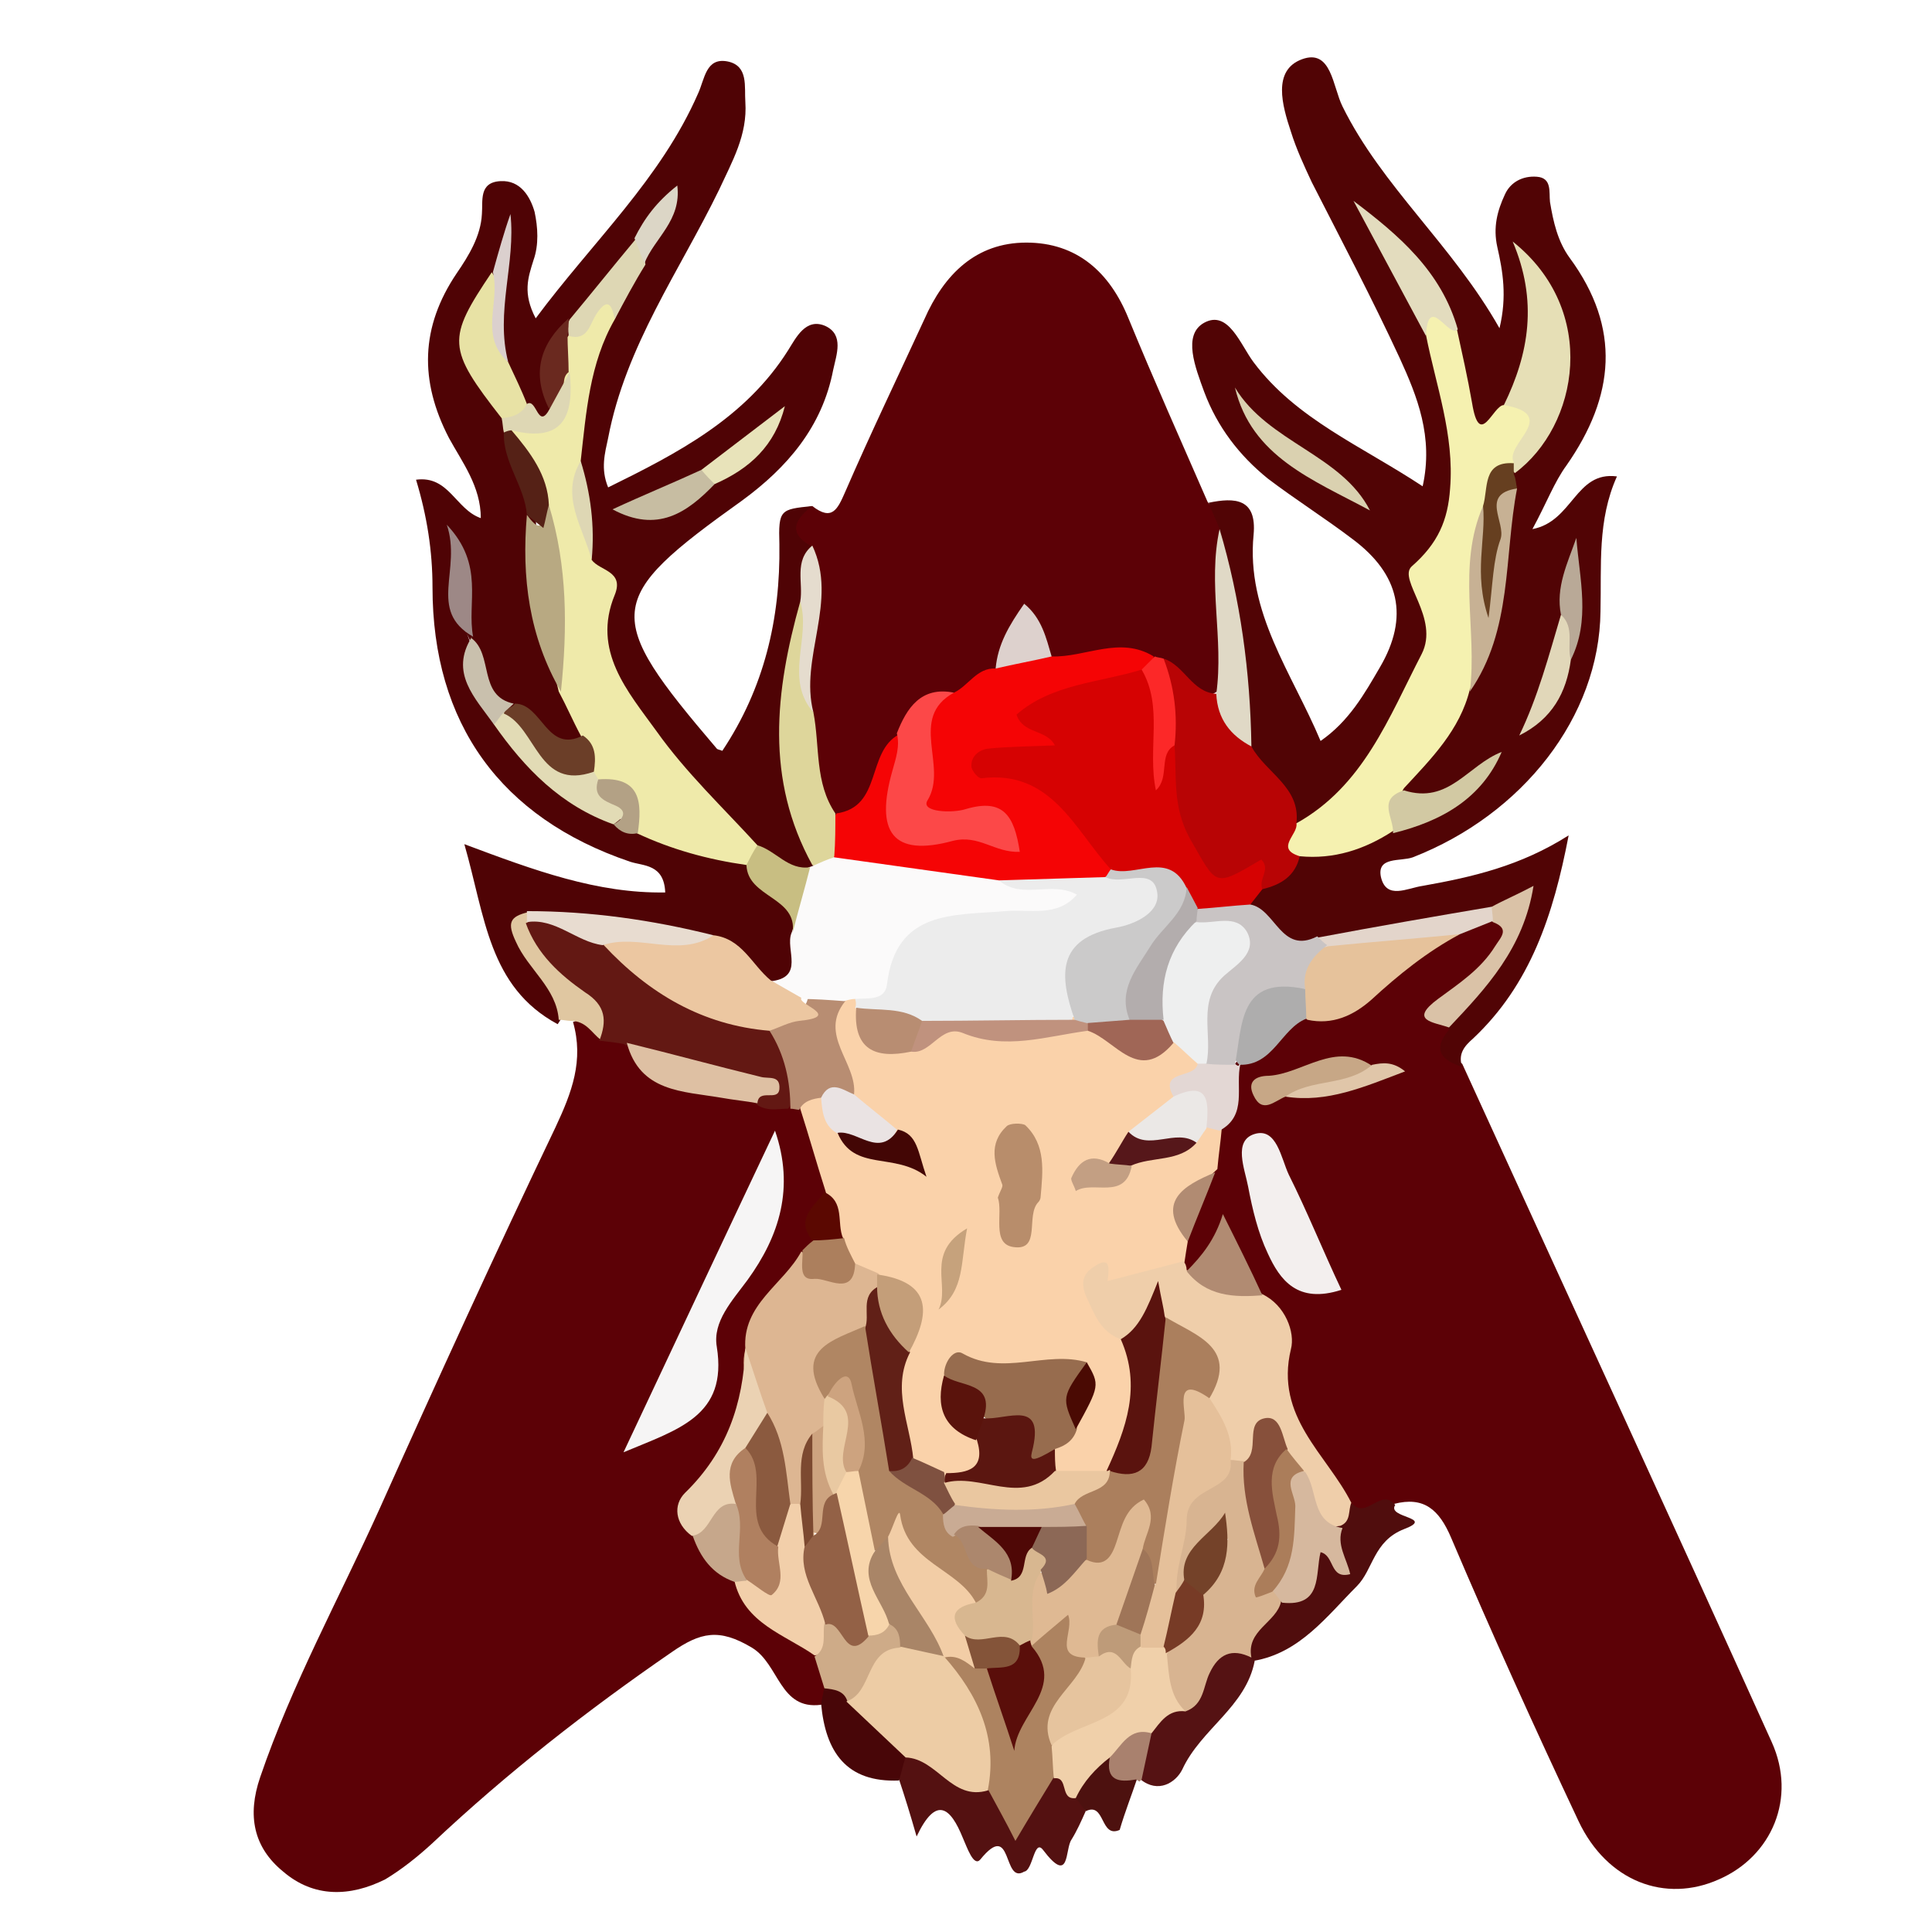 <?xml version="1.0" encoding="utf-8"?>
<!-- Generator: Adobe Illustrator 17.1.0, SVG Export Plug-In . SVG Version: 6.00 Build 0)  -->
<!DOCTYPE svg PUBLIC "-//W3C//DTD SVG 1.1//EN" "http://www.w3.org/Graphics/SVG/1.1/DTD/svg11.dtd">
<svg version="1.1" id="Layer_1" xmlns="http://www.w3.org/2000/svg" xmlns:xlink="http://www.w3.org/1999/xlink" x="0px" y="0px"
	 viewBox="0 0 176 176" enable-background="new 0 0 176 176" xml:space="preserve">
<g>
	<g>
		<path fill="#5C0106" d="M74.8,155.3c-3.8,0.5-3.8-3.7-6.3-5.2c-3-1.8-4.7-1.4-7.3,0.4c-7.7,5.3-15,11-21.8,17.4
			c-1.3,1.2-2.8,2.4-4.3,3.3c-3.2,1.6-6.5,1.7-9.3-0.7c-2.7-2.2-3.3-5.1-2.1-8.6c2.9-8.5,7.2-16.3,10.9-24.5
			c5.2-11.6,10.5-23.2,16-34.7c1.5-3.2,2.6-6.1,1.6-9.6c1.4-0.6,2.4,0.5,3.7,0.8c0.6,0.2,1.3,0.4,1.8,0.8c2.3,5.2,7.4,3.3,11.3,4.6
			c1.1,0.3,2.3,0.6,3.4,1c0.4,0.2,0.8,0.5,1.2,0.8c1.3,2.3,2.1,4.7,2.4,7.3c-0.2,1.7-1.3,3.2-1.2,4.9c-0.2,0.7-0.5,1.2-0.9,1.8
			c-1.7,2.7-4.2,4.9-4.9,8.1c0,4.7-1.1,9-4.4,12.6c-0.9,1-1.2,2.3-0.6,3.7c1,1.7,2.7,2.8,3.8,4.4c2,2.8,4.9,4.5,7.3,6.8
			c0.7,1.1,1.1,2.2,0.8,3.5C75.6,154.6,75.3,155,74.8,155.3z"/>
		<path fill="#5C0106" d="M133.2,96.9c9.4,20.6,18.9,41.2,28.2,61.8c2.3,5.1,0,10.4-4.8,12.5c-4.9,2.2-10.2,0.2-12.8-5.3
			c-4-8.5-7.9-17.1-11.6-25.8c-1.1-2.6-2.5-3.8-5.2-3.1c-1.6-0.1-3.1,2.1-4.8,0.2c-3.1-4.1-6.7-7.9-5.9-13.7c0.2-1.8-1-3.5-2.1-5
			c-1.3-2.2-3.2-4.3-2.8-6.8c-0.5,1.3-0.6,3.9-3.4,4.4c-0.4-0.3-0.7-0.6-0.9-1.1c-0.2-0.7-0.2-1.4,0-2.1c0.8-2.2,1.9-4.3,2.3-6.6
			c0.2-1.2,0.3-2.3,0.7-3.4c1.2-1.8,1.3-4,2.3-5.9c1.8-1.9,3.7-3.8,6.2-4.9c5.6-0.8,8.9-5.8,13.9-7.8c1.1-0.5,2.1-1,3.4-0.9
			c3.6,3.3-0.9,4.5-1.8,6.6c-0.5,1.1-3.7,0.2-2,2.8C132.9,94.1,131.5,95.9,133.2,96.9z"/>
		<path fill="#5C0106" d="M74,46.1c1.8,1.4,2.3,0.3,3-1.3c2.3-5.3,4.8-10.5,7.2-15.7c1.8-4.1,4.7-7,9.3-7c4.6,0,7.6,2.7,9.3,6.9
			c2.3,5.6,4.8,11.2,7.2,16.7c0.6,0.9,1.7,1.4,1.9,2.5c-0.1,4.7,1.1,9.5-0.3,14.2c-2.5,2.5-4-0.4-5.9-1.1c-0.4-0.2-0.9-0.4-1.3-0.6
			c-2.7-1.4-5.4,0.6-8.1-0.2c-1.5-0.4-1.6-2.3-3-2.7c-1.1,0.9-1.1,2.3-1.9,3.3c-1.1,1.2-2.5,2-4,2.6c-2.4,0.4-4,1.8-5,3.9
			c-1,1.3-1.7,2.8-2.4,4.3c-0.8,1.7-2,3.1-4.2,2.4c-3.5-2.5-2-6.5-2.8-9.8c-1.4-4.5,1.3-9,0-13.5C72,49.1,69.8,47,74,46.1z"/>
		<path fill="#510405" d="M111.1,48.2c-0.3-0.8-0.7-1.6-1-2.4c2.4-0.5,4.4-0.4,4.1,2.9c-0.7,7.1,3.5,12.6,6.1,18.8
			c2.6-1.8,4-4.3,5.4-6.7c2.7-4.6,1.8-8.5-2.5-11.7c-2.5-1.9-5.2-3.6-7.7-5.5c-2.6-2.1-4.6-4.7-5.8-7.9c-0.8-2.2-2-5.2,0-6.3
			c2.2-1.2,3.3,2,4.5,3.6c3.9,5.2,9.8,7.6,15.4,11.3c1-4.5-0.5-8.2-2.1-11.7c-2.5-5.4-5.3-10.7-8-16c-0.7-1.5-1.4-3-1.9-4.6
			c-0.8-2.4-1.7-5.6,1-6.6c2.7-1,2.8,2.5,3.7,4.3c3.6,7.3,10,12.6,14.3,20.2c0.7-2.9,0.3-5.2-0.2-7.4c-0.4-1.8,0-3.3,0.7-4.8
			c0.5-1.1,1.6-1.7,2.9-1.6c1.4,0.1,1.1,1.4,1.2,2.3c0.3,1.8,0.7,3.6,1.8,5.1c4.7,6.4,4.1,12.6-0.3,18.9c-1.1,1.5-1.8,3.4-3.1,5.8
			c3.7-0.7,3.9-5.3,7.7-4.8c-1.8,4-1.4,8.1-1.5,12.3c-0.1,9.6-7.1,18.5-17.1,22.4c-1.1,0.4-3.3-0.1-2.9,1.8c0.5,2.1,2.4,1,3.8,0.8
			c4.5-0.8,8.9-1.8,13.3-4.6c-1.4,7.3-3.5,13.6-8.7,18.5c-0.8,0.7-1.4,1.4-1,2.6c-1.8-0.6-2.8-1.5-1.2-3.4c-1-1.6,0.1-2.4,1.3-3
			c2.3-1,3.3-3.2,4.1-5.3c1.1-2.8-1-2-2.4-1.7c-4.6,1.4-9.3,1.6-14,2.6c-3.4,0.6-5.8-0.8-7.4-3.8c0-0.8,0.4-1.4,1-1.9
			c1.6-1.1,2.9-2.4,4.6-3.3c2.4-0.8,4.9-1.4,7.3-2.3c2.9-0.7,5.4-2.2,7.5-3.9c-2,0.1-3.5,4.6-6.4,1c1.2-3.7,4.2-6.4,5.7-9.9
			c2.5-5.4,2.5-11.2,3.4-16.9c0.1-0.7,0.2-1.5,0.5-2.2c4.2-5.3,6-11,2.8-17.4c0.6,4.3-0.2,8.4-2.6,12.1c-2.2,2.6-3.7,2.1-4.7-1
			c-0.6-1.9-0.9-3.7-1.1-5.7c0.3-4.5-4.1-6.4-5.1-9.3c1.3,2.3,3,5.4,4.4,8.6c1.6,5.1,3.8,10.5,1.9,15.6c-2.7,7.6-1.4,16.3-7,23.1
			c-2.3,2.7-3.9,5.7-7.8,6.1c-2-2.4-4.2-4.7-5.2-7.8C112.1,61.1,112,54.6,111.1,48.2z"/>
		<path fill="#4F0305" d="M74,46.1c-1.6,1.2-2.3,2.5,0,3.7c-0.1,1.8,0.2,3.6-0.3,5.4c-2,7.6-1.9,15.1,0.7,22.6c0,0.5-0.1,1-0.4,1.5
			c-2.3,1-3.9-0.5-5.5-1.5c-4.9-5.6-10.6-10.4-13.4-17.6c-1.2-3.1-0.2-6.7-2.1-9.6c-0.3-2.8-0.5-5.6-1.2-8.4
			c-0.3-4.6,0.5-8.9,2.9-12.9c1.3-1.7,2.3-3.6,3.2-5.6c0.7-0.9,1.1-2,1.6-3c-0.5,0.4-0.6,1.1-0.9,1.6c-2.1,2.3-4,4.8-5.8,7.3
			c-2.4,2.1-2.2,5-2.2,7.8c-1,1.5-2,0.8-3,0c-1.1-1.4-1.8-2.9-2.4-4.5c-1-3.5-0.2-6.9,1-10.3c-0.3,0.8-0.5,1.5-0.8,2.3
			c-1.9,4.5-3.4,9,1.1,12.9c0.2,0.4,0.4,0.9,0.5,1.4c0.4,2.7,1.8,5.1,1.8,7.8c0.2,5.3,0.7,10.5,3,15.4c0.8,1.5,1.8,3,1.7,4.8
			c-0.8,2-2.2,1.5-3.6,0.8c-1.3-0.7-2.2-2-3.6-2.5c-3.8-1.4-2.3-5.3-3.8-7.8c-1.1-2.5-0.3-5.1-0.8-7.6c0.7,2.6-0.4,5.3,0.9,7.8
			c1.1,2.6,0.3,5.9,3.1,7.8c3.1,3.4,6.2,6.7,10.4,8.7c0.8,0.4,1.7,0.7,2.6,1c3.1,1.3,6.5,1.5,9.4,3.3c2.9,1.5,5.3,3.4,5,7.2
			c-0.1,1.8-0.2,3.7-2.6,4.1c-2.6-0.2-3.9-3.1-6.5-3.3c-4.8-1-9.6-1.9-14.5-1.9c-2.5,1.2-0.3,2.3,0.1,3.4c0.6,1.7,2.8,2.9,1.2,5.1
			c-6.3-3.4-6.6-9.8-8.5-16.4c6.4,2.4,12.1,4.5,18.3,4.4c-0.1-2.6-2-2.4-3.2-2.8c-11.8-4-18-12.6-18-25c0-3.3-0.5-6.5-1.5-9.8
			c3-0.4,3.6,2.7,5.9,3.5c0-2.9-1.7-5.1-2.9-7.3c-2.7-5.2-2.6-10.1,0.7-15c1.1-1.6,2.2-3.4,2.3-5.4c0.1-1.2-0.3-2.9,1.7-3
			c1.8-0.1,2.7,1.4,3.1,2.8c0.3,1.4,0.4,3-0.1,4.4c-0.5,1.6-1,3,0.2,5.3c5.2-7,11.4-12.7,14.8-20.5c0.6-1.3,0.7-3.3,2.7-2.9
			c1.9,0.4,1.5,2.3,1.6,3.7c0.2,3-1.2,5.4-2.4,8c-3.6,7.4-8.5,14.2-10.1,22.6c-0.3,1.4-0.7,2.8,0,4.5c6.3-3.1,12.5-6.3,16.4-12.5
			c0.7-1.1,1.6-3,3.4-2.2c1.7,0.8,1,2.6,0.7,4c-1,5.2-4.2,8.9-8.3,11.9C55,54.6,54.9,56,65.3,68.2c0.1,0.1,0.3,0.1,0.5,0.2
			c3.8-5.7,5.3-12,5.2-18.8C70.9,46.4,71.1,46.4,74,46.1z"/>
		<path fill="#541111" d="M98.9,165c-0.4,0.9-0.8,1.8-1.3,2.6c-0.6,0.9-0.1,4.2-2.6,0.9c-0.8-1-0.9,1.9-1.7,2c-2,1.2-1-4.8-4-1.1
			c-0.6,0.7-1.2-1.1-1.6-2c-1.1-2.7-2.4-3.9-4.2-0.1c-0.6-2.1-1.1-3.7-1.6-5.2c-0.7-1-0.5-1.9,0.5-2.7c3.1-1.1,4.7,2.1,7.3,2.6
			c1.3,0.7,2.1,1.9,2.7,3.4c1.3-1.2,1.7-2.8,3.1-3.6c1.4-0.6,2,0.3,2.7,1.2C98.6,163.7,98.6,164.4,98.9,165z"/>
		<path fill="#500D0D" d="M123.2,137c1.3,1.4,2.6-1.5,3.9,0.1c-0.8,1.2,3.7,1.1,0.8,2.2c-2.8,1.1-2.8,3.7-4.3,5.2
			c-2.7,2.7-5.2,6.1-9.4,6.8c-0.4-0.2-0.7-0.5-0.9-0.9c0-2.3,1.7-3.5,3-5.1c2.1-1.8,4.2-3.5,4.9-6.3
			C121.8,138.1,122.2,137.3,123.2,137z"/>
		<path fill="#551213" d="M114.3,151.3c-0.8,4.2-4.9,6.2-6.6,9.9c-0.6,1.2-2.2,2.2-3.8,0.9c-1.1-1.4-0.8-2.9,0-4.3
			c0.7-1.4,1.9-2.2,3.1-3c1.3-0.8,1.9-2.2,2.7-3.4c1.3-2,2.8-2,4.3-0.3L114.3,151.3z"/>
		<path fill="#480608" d="M82.5,160c-0.2,0.7-0.4,1.5-0.6,2.2c-4.8,0.2-6.7-2.6-7.1-7c0.1-0.5,0.2-1,0.3-1.5c1-0.6,1.9-0.1,2.7,0.4
			C79.1,156.3,83.1,156.3,82.5,160z"/>
		<path fill="#E0C7A1" d="M50.9,92.9c-0.2-2.9-2.8-4.6-3.9-7.1c-0.8-1.7-0.6-2.3,1.1-2.7c0.3,0.3,0.7,0.6,1,0.9
			c1.9,2.1,3.3,4.5,5.7,6.1c1.9,1.4,2.5,3.1-0.1,4.6C53.9,94.1,53.4,93,52,93C51.7,93,51.3,92.9,50.9,92.9z"/>
		<path fill="#4D110F" d="M98.9,165c-0.3-0.4-0.6-0.8-0.9-1.2c-0.1-2.1,0.8-3.6,2.9-4.3c1.6,0.1,1.7,1.8,2.7,2.5
			c-0.5,1.5-1.1,3-1.6,4.7C100.2,167.5,100.7,164.1,98.9,165z"/>
		<path fill="#A9816E" d="M103.5,162.1c-1.6,0.3-2.8,0.1-2.4-2c0.3-2.3,0.8-4.4,3.8-2.2c-0.3,1.4-0.6,2.8-0.9,4.2
			c0,0-0.2,0.2-0.2,0.2L103.5,162.1z"/>
		<path fill="#FAD2AA" d="M108.2,113.1c-0.1,0.6-0.2,1.2-0.3,1.9c-2.4,1.9-4.9,3.5-8.1,2.1c0.7,1.9,2.2,3.5,3.5,5.3
			c1.8,4.4,1.4,8.5-2,12c-1.5,0.9-3.1,1-4.8,0.3c-0.8-0.4-1-1.1-1.1-2c0.1-1.3,1-2.2,1.7-3.2c0.6-1.3,2-2.6,0.6-4.2
			c-3.5,0.4-7,0-10.5,0.3c-1.2,2.9,1.9,4,2.5,6.2c0.2,2.4-1.3,3.1-3.3,3.3c-1.4,0-2.6-0.5-3.5-1.6c-1.8-3.4-2.8-6.9-1.1-10.7
			c1.1-2.5,1.4-4.7-1.8-5.8c-0.8-0.3-1.7-0.7-2.4-1.3c-0.8-0.5-1.2-1.3-1.5-2.2c-0.5-1.6-0.4-3.3-0.9-5c-0.8-2.5-1.5-5-2.3-7.5
			c-0.3-1.5,0.7-1.6,1.8-1.6c1.2,0.5,1.5,1.8,2.1,2.8c0.9,1.6,2.6,1.7,4.1,2.2c0.6,0.2,1.1,0,0.5,0c0-0.3-0.1-0.6-0.5-0.8
			c-1.4-1.2-2.7-2.3-3.6-3.9c-1.2-2.8-3.5-5.5-0.9-8.7c0.4-0.3,0.8-0.5,1.3-0.5c0.4,0.2,0.8,0.5,1.1,0.9c0.1,3.2,2,3.6,4.6,2.9
			c1.7-1,3.6-2,5.6-1.4c3.2,1.1,6.2-0.2,9.3-0.3c3-0.3,5.3,2.9,8.5,1.8c1.2,0.3,2,1.1,2.5,2.2c0.3,1.7-2,1.9-1.9,3.5
			c-0.8,1.5-2.2,2.5-3.5,3.6c-1,0.8-1.6,2-2.9,2.5c-0.3,0-0.8-0.1-0.9,0c-0.4,0.5,0.2,0.1,0.3,0.2c0.6-0.5,0.5,1.6,1.4,0.4
			c0.3-0.5,0.6-1.1,1.1-1.5c1.6-1.3,3.7-1.3,5.4-2.4c0.6-0.4,1.2-0.6,1.9-0.7c0.5,0.1,0.8,0.3,1.1,0.6c-0.1,1.2-0.3,2.5-0.4,3.7
			C108.7,108.5,107.7,110.5,108.2,113.1z"/>
		<path fill="#F6F5F5" d="M70.6,103c1.8,5.2,0.4,9.6-2.5,13.6c-1.4,1.9-3.2,3.8-2.8,6.1c1,6.3-3.5,7.5-8.5,9.6
			C61.6,122.1,66.1,112.5,70.6,103z"/>
		<path fill="#DDB692" d="M77.9,115.1c0.7,0.3,1.4,0.6,2.1,0.9c0.3,0.3,0.5,0.8,0.5,1.2c-0.2,1.4-0.4,2.7-0.9,4
			c-0.9,2.2-5.6,1.8-3.8,5.8c0.2,0.9,0.2,1.9-0.1,2.8c-0.2,0.7-0.5,1.3-0.9,1.9c-0.9,1.7-0.2,3.9-1.7,5.4c-0.5,0.2-1,0.1-1.4-0.1
			c-1.6-2.3-1.5-5.2-2.6-7.7c-0.5-2.1-1.8-4.1-1.2-6.4c-0.3-4.1,3.5-5.9,5.1-8.9C74.5,115.1,76,115.9,77.9,115.1z"/>
		<path fill="#631813" d="M54.6,94.8c0.7-1.8,0.6-3.2-1.3-4.4c-2.3-1.6-4.4-3.5-5.4-6.3c2.7-1.4,4.9,0.2,7.2,1.2
			c4.4,4.3,10,6.2,15.5,8.4c1.7,2.2,3.1,4.5,1.2,7.3c-1,0-2.1,0.3-3-0.5c-1-0.2,1-1.8-1.2-2c-3.7-0.4-7.4-1.6-10.8-3.4
			C56.3,95,55.5,94.9,54.6,94.8z"/>
		<path fill="#F2CFAA" d="M72.1,137c0.2,0,0.5,0,0.7,0c1.3,0.8,1.3,2.2,1.5,3.5c0,2.6,1.6,4.9,1.8,7.4c-0.2,1.3,0,2.8-1.9,2.9
			c-2.7-1.9-6.4-2.9-7.3-6.8c0.3-0.4,0.6-0.6,1.1-0.6c2.4,0.3,1.7-1.6,2-2.9C70.2,139.1,70.7,137.8,72.1,137z"/>
		<path fill="#B88D72" d="M72,101c0-2.5-0.5-4.9-1.9-7.1c0.2-0.5,0.4-0.9,0.8-1.2c1.1-0.6,2.9-0.4,2.7-2.4c1.3-0.4,2.5-0.5,3.4,0.9
			c-2.5,3.1,1.1,5.6,0.8,8.5c-0.9,1-2,0.3-3,0.3c-0.8,0.1-1.6,0.3-2,1.1C72.6,101.1,72.3,101,72,101z"/>
		<path fill="#EBD2B3" d="M67.9,122.8c0.7,2,1.3,4,2,5.9c0.5,1.6,0.1,2.9-1.3,3.9c-1.4,1.2-0.9,3.1-1.5,4.6
			c-1.2,1.1-1.8,3.2-4.1,2.7c-1.5-1.1-1.7-2.8-0.6-3.9C66.2,132.3,67.7,127.9,67.9,122.8z"/>
		<path fill="#DEC0A3" d="M57.1,95c4.1,1,8.1,2.1,12.2,3.1c0.7,0.2,1.8-0.2,1.7,1.1c-0.1,1.2-1.9-0.1-2,1.3
			c-1.1-0.2-2.2-0.3-3.3-0.5C62.2,99.4,58.3,99.5,57.1,95z"/>
		<path fill="#CEAB88" d="M74.2,150.9c1.2-0.7,0.7-2,0.9-3c1.4-1.4,2.4,1.7,3.8,0.3c0.8-0.3,1.7-0.6,2.6-0.5c1,0.5,1.2,1.3,0.9,2.3
			c-1.8,1.6-2,4.9-5.2,5c-0.3-1-1.2-1.1-2.1-1.2C74.8,152.8,74.5,151.9,74.2,150.9z"/>
		<path fill="#C6A78B" d="M63.1,139.9c1.8-0.3,1.7-3.2,3.9-2.9c2.9,1.9,1.6,4.5,1,7c-0.4,0-0.7,0.1-1.1,0.1
			C64.9,143.4,63.8,141.9,63.1,139.9z"/>
		<path fill="#AC7F5D" d="M77.9,115.1c-0.1,3.1-2.5,1.3-3.7,1.4c-1.6,0.2-1-1.6-1.1-2.6c0.3-0.3,0.6-0.6,1-0.9
			c0.8-1,1.8-0.7,2.8-0.2C77.1,113.6,77.5,114.3,77.9,115.1z"/>
		<path fill="#5B0801" d="M76.8,112.8c-0.9,0.1-1.8,0.2-2.8,0.2c-1.6-2,0.2-3.1,1.1-4.4C77,109.5,76.2,111.4,76.8,112.8z"/>
		<path fill="#EFCEAA" d="M102.1,122c-1.9-0.7-2.4-2.3-3.2-4c-0.5-1.3-0.1-2,0.6-2.5c1.8-1.3,1.5,0.2,1.4,1.2
			c2.3-0.6,4.6-1.2,6.9-1.8c0.2,0.2,0.3,0.5,0.3,0.8c2.3,0.7,4.8,0.8,6.9,2.2c2.1,1,3,3.5,2.6,5c-1.5,6.2,3.3,9.6,5.5,14
			c-0.3,0.7,0,1.7-1,2.1c-3.7,0.6-3.2-2.6-4.1-4.5c-0.5-0.9-1.1-1.7-1.8-2.4c-1.9-1.4-1.9,1.8-3.4,1.3c-0.5,0-0.9-0.2-1.3-0.5
			c-1.1-1.8-1.9-3.7-2.2-5.8c1-3.6-1.7-5-3.9-6.7c0.6,0.3-0.8-0.3-0.2-0.4c0,0,0-0.3,0-0.4C104.4,120.5,104.2,122.5,102.1,122z"/>
		<path fill="#F3EFEE" d="M122.2,117.5c-4,1.3-5.6-0.9-6.7-3.3c-0.9-1.9-1.4-4-1.8-6.1c-0.3-1.6-1.4-4.2,0.6-4.8
			c2-0.6,2.4,2.2,3.1,3.7C119.1,110.4,120.5,113.9,122.2,117.5z"/>
		<path fill="#E6C29B" d="M133,85.1c-3,1.6-5.6,3.7-8.1,6c-1.6,1.4-3.5,2.3-5.8,1.8c-1-0.8-1.2-1.9-1.2-3.1c0-2.4,1.4-3.6,3.6-4.2
			C125.3,85.6,129,83.5,133,85.1z"/>
		<path fill="#DAC2A7" d="M135.9,82.6c1.1-0.6,2.3-1.1,3.8-1.9c-0.9,5.7-4.3,9.3-7.7,12.9c-1.4-0.5-3.7-0.6-1-2.6
			c1.9-1.4,3.9-2.7,5.2-4.8c0.5-0.8,1.4-1.6-0.2-2.2C135.4,83.5,135.4,83.1,135.9,82.6z"/>
		<path fill="#AEADAD" d="M118.9,90.1c0,0.9,0.1,1.8,0.1,2.7c-2.3,0.9-3,4.3-6.1,4.2c-0.2-0.2-0.4-0.5-0.6-0.7
			C111.6,90,113.7,88,118.9,90.1z"/>
		<path fill="#E3D5CB" d="M135.9,82.6c0,0.4,0.1,0.8,0.1,1.3c-1,0.4-2,0.8-3,1.2c-4,0.4-8,0.7-12,1.1c-0.9,0.3-1.1-0.1-0.9-0.8
			C125.4,84.4,130.6,83.5,135.9,82.6z"/>
		<path fill="#B18B72" d="M115,118c-2.6,0.2-5.1,0.1-6.9-2.2c1.4-1.4,2.6-2.9,3.3-5.2C112.7,113.2,113.9,115.6,115,118z"/>
		<path fill="#E3D7D4" d="M106.9,99.9c-1.4-2.5,2-1.6,2.2-3c0.3-0.3,0.7-0.6,1.1-0.7c0.9-0.1,1.8-0.1,2.4,0.8l0.2,0.1
			c0,0,0.2-0.2,0.2-0.2c-0.5,2.1,0.7,4.7-1.9,6.1c-0.4-0.1-0.8-0.2-1.2-0.3C109,101.7,108,100.7,106.9,99.9z"/>
		<path fill="#C7A786" d="M117.1,99.9c-1,0.4-2.1,1.6-2.9-0.1c-0.6-1.2,0.1-1.8,1.4-1.8c3.1-0.2,6-3.2,9.4-0.9
			C123.1,100.1,119.7,98.8,117.1,99.9z"/>
		<path fill="#B18B72" d="M108.2,113.1c-3-3.6-0.4-5.1,2.5-6.3C109.9,108.9,109,111,108.2,113.1z"/>
		<path fill="#E0C6A9" d="M117.1,99.9c2.4-1.7,5.6-0.9,7.9-2.9c1-0.2,1.9-0.3,3,0.6C124.3,99,120.9,100.5,117.1,99.9z"/>
		<path fill="#F50405" d="M86.9,63.1c1.3-0.6,2.1-2.3,3.8-2.2c1.5-1.6,3.1-2.4,5.1-1.1c3.1,0.1,6.2-1.9,9.3,0
			c-0.1,0.8-0.5,1.3-1.1,1.8c-1.5,1.1-3.5,1.2-5.1,2c-1.2,0.6-5.5-0.2-2.1,3.5c0.7,0.7-0.4,1.4-1.2,1.7c-1.2,0.5-2.6,0.3-4.4,0.7
			c5.8,1.4,9.1,4.8,10.2,10.2c-0.2,0.5-0.6,0.9-1.1,1.1c-3,1-6,0.4-9,0.6c-4.9-0.2-9.8-0.9-14.4-2.5c-2-1.3-1.8-3-0.7-4.8
			c4.2-0.6,2.7-5.6,5.7-7.2c1.3,0.7,1,1.9,0.9,3.1c-0.6,5.8-0.6,5.8,5.3,5.4c0.7,0,1.3,0,2.8,0c-2.9-1-7,1-7.1-2.4
			C83.7,69.6,81.6,64.9,86.9,63.1z"/>
		<path fill="#B80405" d="M114,68c1.3,2.4,4.5,3.7,4.1,7c0.9,0.9,0.5,2,0.3,3c-0.4,1.8-1.7,2.6-3.4,3c-6.5-0.2-8.7-2.5-9.2-9.6
			c-0.1-1.3-0.1-2.6-0.1-3.9c0.4-2.5-1.1-5.1,0.3-7.5c1.9,0.6,2.6,3.1,4.8,3.2C112.7,64.2,112.7,66.5,114,68z"/>
		<path fill="#FC4848" d="M86.9,63.1c-4.2,2.3-0.5,6.7-2.4,9.8c-0.7,1.1,2.3,1.2,3.5,0.8c3.4-1,4.4,0.6,4.9,3.9
			c-2.3,0.1-3.7-1.6-6.1-1c-5.5,1.5-7.1-0.8-5.5-6.4c0.3-1.1,0.7-2.2,0.4-3.4C82.6,64.5,83.9,62.5,86.9,63.1z"/>
		<path fill="#DED69B" d="M76.1,74.1c0,1.3,0,2.6-0.1,3.9c-0.4,0.8-0.9,1.4-2,0.8C69.7,71,70.6,63,72.9,54.8
			c1.7,3.2-0.6,6.9,1.2,10.1C74.7,68,74.2,71.3,76.1,74.1z"/>
		<path fill="#E0D9C6" d="M114,68c-1.9-1-3.1-2.5-3.2-4.8c0.7-5-0.8-10,0.3-15C113,54.6,113.9,61.2,114,68z"/>
		<path fill="#E5DCCE" d="M74.1,64.9c-2.7-3.1-0.2-6.8-1.2-10.1c0.3-1.7-0.6-3.7,1.1-5.1C76.4,54.8,72.8,59.9,74.1,64.9z"/>
		<path fill="#FC2828" d="M106,60c1,2.6,1.3,5.2,1,7.9c-1.1,1.5,0.2,3.6-1.6,5.6c-2.6-4.3-2-8.4-1.4-12.5c0.4-0.4,0.8-0.8,1.2-1.2
			C105.4,59.9,105.7,59.9,106,60z"/>
		<path fill="#DDD1CD" d="M95.8,59.8c-1.7,0.4-3.4,0.7-5.1,1.1c0.2-2.2,1.2-3.9,2.6-5.9C94.9,56.3,95.3,58.1,95.8,59.8z"/>
		<path fill="#F5F1B0" d="M118.4,78c-2.3-0.7-0.1-2-0.3-3c6.1-3.4,8.4-9.6,11.4-15.4c1.7-3.3-2.2-6.8-0.9-8c2.4-2.1,3.3-4.2,3.5-7.1
			c0.4-4.9-1.3-9.4-2.2-14c-0.1-0.9-0.9-2.1,0.4-2.5c1.4-0.4,1.7,1.2,2.4,1.9c0.5,2.3,1,4.5,1.4,6.8c0.7,4.3,1.9,0.2,2.9,0.2
			c1.2-0.9,2.2-0.5,2.8,0.6c1,1.8-0.7,2.9-1.4,4.3c-1.7,1.2-2,3.1-2.7,4.8c-0.8,2.4-0.4,4.9-0.4,7.3c0,3.1,0.2,6.1-1.4,8.9
			c-0.9,3.7-3.5,6.3-6,9c-0.8,1.2,0.5,2.9-1,3.9C124.3,77.4,121.5,78.3,118.4,78z"/>
		<path fill="#D60202" d="M104,61c2,3.4,0.5,7.2,1.3,11c1.3-1.2,0.2-3.3,1.7-4.1c0.2,2.9-0.2,5.6,1.4,8.5c2.5,4.3,2.1,4.5,6.5,1.9
			c0.9,0.9-0.3,1.8,0.1,2.7c-0.4,0.5-0.7,0.9-1.1,1.4c-1.5,1-3.1,1.2-4.8,1c-0.8-0.4-1.4-1.2-2-1.9c-1.5-2-4.3-0.6-5.9-2.3
			c-3.3-3.6-5.4-9.1-11.8-8.3c-0.3,0-0.8-0.6-0.9-1c-0.1-1,0.7-1.6,1.5-1.7c2-0.2,3.9-0.2,6.1-0.3c-0.8-1.5-2.9-1-3.5-2.8
			C95.8,62.3,100.1,62.2,104,61z"/>
		<path fill="#C9C4C4" d="M109.1,82.8c1.6-0.1,3.2-0.3,4.8-0.4c2.3,0.4,2.8,4.6,6.1,2.9c0.3,0.3,0.6,0.6,0.9,0.8c-1.3,1-2.3,2.2-2,4
			c-6.1-1.3-5.7,3.3-6.4,6.9c-0.9,0-1.8,0-2.7-0.1c-1.8-2.8-1.5-5.7,0.4-8.2c2-2.6,0.5-3.6-1.5-4.7
			C108.7,83.6,108.8,83.2,109.1,82.8z"/>
		<path fill="#E6DFB6" d="M137.9,42.1c-0.9-1.6,4.3-4.3-0.9-5.2c2.3-4.7,3.1-9.5,0.8-14.9c7.9,6.3,6,16.8,0.2,21.1
			c-0.2-0.2-0.3-0.4-0.2-0.7C137.8,42.3,137.9,42.1,137.9,42.1z"/>
		<path fill="#C7B194" d="M133.9,63c0.7-5.6-1.2-11.4,1.2-16.9c1.5,2.6-0.1,5.3,0.4,7.9c-0.4-2.7,0.5-5.2,0.4-7.9
			c-0.1-1.7,1-1.9,2.3-1.6C137,50.7,137.8,57.4,133.9,63z"/>
		<path fill="#DAD1B0" d="M124.8,46.5c-5.2-2.8-10.8-4.9-12.3-11.2C115.5,40.3,122.2,41.4,124.8,46.5z"/>
		<path fill="#E3DCBE" d="M132.8,30c-0.8,0.9-2.7-3.4-2.9,0.6c-2.2-4.1-4.4-8.2-6.6-12.3C127.4,21.4,131.3,24.7,132.8,30z"/>
		<path fill="#D2C9A3" d="M126.9,75.9c0.1-1.4-1.5-3.1,1-3.9c4.1,1.3,5.8-2.3,8.9-3.5C135,72.7,131.4,74.8,126.9,75.9z"/>
		<path fill="#663F20" d="M138.2,44.5c-3.4,0.5-1,3.1-1.5,4.6c-0.7,1.9-0.7,4.1-1.1,7.2c-1.4-4.1-0.2-7.2-0.5-10.2
			c0.5-1.6-0.1-4.1,2.8-3.9c0,0.3,0,0.7,0,1C138.1,43.6,138.1,44.1,138.2,44.5z"/>
		<path fill="#E1D7B9" d="M143.1,60.1c-0.4,3-1.7,5.4-4.7,6.9c1.7-3.5,2.7-7.3,3.8-11C144.6,57,143.3,58.7,143.1,60.1z"/>
		<path fill="#B9A997" d="M143.1,60.1c-0.4-1.3,0.4-2.9-0.9-4.1c-0.5-2.5,0.6-4.7,1.4-7C143.9,52.8,144.9,56.5,143.1,60.1z"/>
		<path fill="#EFEAAA" d="M56,29.1c-2.3,4-2.6,8.5-3.1,12.9c-0.4,3.1,0.7,6,1,9c0.7,1,3,1,2.1,3.2c-2.1,5.1,1.2,8.8,3.8,12.4
			c2.7,3.8,6.1,7,9.2,10.4c0.5,1.1-0.1,1.5-1,1.8c-3.5-0.5-6.8-1.4-10-2.9c-0.9-1.6-1.3-3.6-3.5-4.1c-0.6-0.4-1-0.9-1.3-1.5
			c-0.6-1,0.4-2.2-0.3-3.3c-0.7-1.3-1.3-2.7-2-4c-1.4-5.4-1.3-10.9-1.8-16.3c-0.3-2.7-2-4.9-2.6-7.5c3-0.6,5.2-1.9,4.1-5.6
			c0.1-1.3,0.6-2.3,1.4-3.3c0.8-1,1.1-2.5,2.3-3C56.5,26.5,56.7,27.4,56,29.1z"/>
		<path fill="#FBFAFA" d="M74,78.9c0.7-0.3,1.3-0.6,2-0.8c5,0.7,10,1.4,15,2.1c2.6,1,5.5-0.3,8.2,0.9c-1.2,3.2-3.8,3.2-6.3,3.3
			c-4.7,0.3-9.3,0.3-11.3,5.9c-0.6,1.6-2.2,1.8-3.7,0.7c-0.3,0-0.7,0.1-1,0.2c-1.3-0.1-2.7-0.2-4-0.2c-1.6,0.5-2.6,0.2-2.8-1.6
			c3.3-0.3,1.4-2.9,2-4.4c0.8-1.9-0.9-4.5,1.6-6L74,78.9z"/>
		<path fill="#ECC7A1" d="M70.2,89.3c0.9,0.5,1.9,1.1,2.8,1.6c-0.4,0.6,3.8,1.7-0.2,2.1c-0.9,0.1-1.8,0.6-2.7,0.9
			c-6.1-0.5-11-3.4-15.1-7.8c0.1-2.5,1.8-0.9,2.8-1.1c2.4-0.5,4.8,1,7.2,0.2C67.6,85.5,68.5,87.9,70.2,89.3z"/>
		<path fill="#B8A982" d="M50,46c1.7,5.6,1.7,11.2,1.1,17c-2.9-5-3.6-10.4-3.1-16.1C49.9,49.5,49.2,46.1,50,46z"/>
		<path fill="#E8E2A5" d="M46.3,33c0.6,1.3,1.2,2.5,1.7,3.8c0.1,1.9-0.9,1.9-2.3,1.3c-5-6.4-5-7.2-0.9-13.3
			C46.6,27.3,44.2,30.5,46.3,33z"/>
		<path fill="#E8DCD0" d="M65,85.2c-3.2,2.1-6.8-0.2-10.1,0.9c-2.4-0.3-4.3-2.5-6.9-2.1c0-0.3,0-0.6,0-1C53.8,83,59.4,83.8,65,85.2z
			"/>
		<path fill="#E2DBB5" d="M54.1,70.3c0.1,0.2,0.3,0.5,0.4,0.7c0.3,1.4,5.2,1.3,1.4,4.1C51.1,73.4,47.8,70,45,66
			c-0.5-1,0.1-1.2,0.9-1.3C48.8,66.3,50.8,69.3,54.1,70.3z"/>
		<path fill="#DED7B4" d="M56,29.1c-0.2-1-0.5-2.2-1.6-0.6c-0.7,1-0.8,2.6-2.6,2.1c0-0.5-0.2-1,0.1-1.5c2-2.4,4-4.9,6-7.3
			c1,0.5,0.7,1.5,0.9,2.3C57.8,25.7,56.9,27.4,56,29.1z"/>
		<path fill="#6B3E28" d="M54.1,70.3c-5.1,1.8-5.2-4-8.2-5.3c0.1-0.5,0.8-0.5,1-0.9c2.5,0,2.9,4.6,6.2,2.9
			C54.3,67.8,54.3,69,54.1,70.3z"/>
		<path fill="#C8BE82" d="M73.8,79c-0.5,2-1.1,4-1.6,6c0.5-3.3-4.1-3.2-4.2-6.2c0.3-0.6,0.6-1.2,1-1.8C70.7,77.5,71.8,79.3,73.8,79z
			"/>
		<path fill="#552116" d="M50,46c-0.2,0.7-0.3,1.4-0.5,2.1c-0.5-0.4-1-0.8-1.5-1.2c-0.2-2.6-2.2-4.8-2.1-7.5
			c0.1-0.5,0.4-0.5,0.7-0.2C48.3,41.2,49.9,43.3,50,46z"/>
		<path fill="#C7BDA2" d="M65.1,44.1c-2.5,2.6-5.2,4.5-9.3,2.3c2.8-1.3,5.5-2.4,8.1-3.6C64.6,43,65,43.4,65.1,44.1z"/>
		<path fill="#9D8886" d="M43.1,58c-4.2-2.4-1-6.1-2.4-10.2C44.2,51.5,42.5,54.9,43.1,58L43.1,58z"/>
		<path fill="#E8E3BA" d="M65.1,44.1c-0.4-0.4-0.8-0.8-1.2-1.3c2.5-1.9,5.1-3.9,7.6-5.8C70.6,40.6,68.3,42.7,65.1,44.1z"/>
		<path fill="#C9C0AD" d="M46.8,64.1c-0.3,0.3-0.7,0.6-1,0.9c-0.3,0.3-0.5,0.7-0.8,1c-1.7-2.4-4.1-4.7-2-8c0,0-0.1,0.1-0.1,0.1
			C45,59.6,43.5,63.4,46.8,64.1z"/>
		<path fill="#DBD0CE" d="M46.3,33c-2.7-2.4-0.7-5.5-1.4-8.2c0.5-1.8,1-3.6,1.6-5.3C47,24,45.1,28.4,46.3,33z"/>
		<path fill="#6A291F" d="M51.8,29c0,0.5,0,1-0.1,1.5c0,1.1,0.1,2.3,0.1,3.4c-1.1,0.8,0.5,3.1-1.8,3.3C48.4,34,49.2,31.3,51.8,29z"
			/>
		<path fill="#DCD6C6" d="M58.7,24c-0.3-0.8-0.6-1.5-0.9-2.3c0.9-1.8,2-3.3,3.9-4.8C62.1,20.1,59.6,21.7,58.7,24z"/>
		<path fill="#DED7B4" d="M50.1,37.2c0.6-1.1,1.2-2.2,1.8-3.3c0.4,3.9-0.5,6.5-5.3,5.3c-0.2,0-0.5,0.1-0.7,0.2
			c-0.1-0.4-0.1-0.9-0.2-1.3c0.9-0.1,1.8-0.3,2.3-1.3C48.9,36.2,49,39.3,50.1,37.2z"/>
		<path fill="#DED7B4" d="M53.9,51c-0.8-3-2.9-5.8-1-9C53.8,44.9,54.2,47.9,53.9,51z"/>
		<path fill="#B3A185" d="M55.9,75.1c0.9-0.5,1.3-1.2,0.2-1.7c-1.2-0.5-2.1-0.9-1.6-2.4c3.9-0.3,4,2.1,3.6,4.9
			C57.2,76.1,56.5,75.8,55.9,75.1z"/>
		<path fill="#EDCCA5" d="M77.1,155c2.4-0.8,1.7-4.7,4.8-4.9c1.9-0.8,3.5-0.2,5.1,0.9c4.6,4.6,5.2,7.1,3,12.1c-3.3,1-4.6-2.9-7.5-3
			C80.7,158.4,78.9,156.7,77.1,155z"/>
		<path fill="#AD8360" d="M90,163c0.9-4.7-0.9-8.6-4-12.1c0.2-0.1,0.4-0.3,0.5-0.4c1.2-0.3,2.2,0.2,3.2,0.7c0.4,0.2,0.8,0.5,1.1,0.8
			c1.2,1.5,1.5,3.4,1.6,5.5c0.5-2.7,2.2-4.9,1.2-7.6c0.6-1.6,1.4-3.3,3.2-3.3c2.5,0.1,1.6,2.8,2.5,4.2c0.1,3.1-3.4,5.2-2.5,8.6
			c0.1,0.9,0,1.8-0.8,2.5c-1.1,1.8-2.2,3.6-3.5,5.8C91.6,165.9,90.8,164.5,90,163z"/>
		<path fill="#F0D0AA" d="M96,162c-0.1-1-0.1-1.9-0.2-2.9c0.9-3.4,6.2-3.1,6.1-7.3c0.3-1,0.7-1.8,1.6-2.3c0.7-0.3,1.4-0.3,2.2,0
			c0.4,0.2,0.8,0.6,1.1,1c0.8,1.7,1.5,3.5,1.2,5.4c-1.6-0.2-2.3,1-3.1,2c-2-0.6-2.7,1.1-3.8,2.2c-1.3,1-2.4,2.2-3.1,3.7
			C96.5,164,97.4,161.8,96,162z"/>
		<path fill="#D8B491" d="M108,155.9c-1.5-1.4-1.5-3.3-1.7-5.2c0.7-1.8,2.5-3,3.1-5c0.6-2,1.1-4.1,2.5-5.5c-2.3,0.4-2.4,2.5-3.1,4.2
			c-0.4,0.6-1,1-1.8,0.7c-1.7-5.4,0.3-10.2,5.1-12.1c0.4,0,0.8,0.1,1.2,0.1c1.8,2.7,2,5.9,2.6,8.9c0.1,0.8-0.1,1.6,0.2,2.4
			c0.4,0.5,0.5,1,0.6,1.5c-0.4,1.9-3.2,2.6-2.7,5.1c-1.8-0.9-3-0.3-3.8,1.4C109.6,153.6,109.7,155.3,108,155.9z"/>
		<path fill="#D6B89E" d="M116.8,146c-0.3-0.3-0.5-0.7-0.8-1c0.3-2.9,0.9-5.7,0.7-8.6c-0.1-1.3-0.4-3.3,2.2-2.3
			c1.2,1.7,0.5,4.6,3.4,5.1c-0.6,1.5,0.4,2.8,0.7,4.2c-1.9,0.5-1.4-1.7-2.7-2C119.8,143.4,120.5,146.4,116.8,146z"/>
		<path fill="#ECECEC" d="M77.9,91c1.1-0.1,2.7,0.2,2.9-1.3c0.8-6.8,6-6.3,10.8-6.7c2.2-0.2,4.7,0.6,6.5-1.5c-2.3-1.3-5,0.5-7.1-1.3
			c3.2-0.1,6.5-0.2,9.7-0.3c0.9-0.5,1.9-0.3,2.9-0.3c0.9,0,2.1-0.2,2.6,0.9c0.6,1.2-0.1,2.2-0.9,3.1c0,0-0.1,0.3-0.3,0.3
			c-4.5,1.6-6.4,5.3-7.5,9.6c-4.3,1.2-8.7-0.6-13,0.3c-2.5,0.2-4.7-0.4-6.6-2C78,91.6,78,91.3,77.9,91z"/>
		<path fill="#EEEFEF" d="M109,84c1.6,0.2,3.6-0.8,4.6,0.9c1,1.9-1,3-2.1,4c-2.5,2.3-1,5.4-1.6,8c-0.3,0-0.6,0-0.8,0
			c-0.7-0.6-1.4-1.3-2.1-1.9c-1.1-0.5-1.6-1.3-1.9-2.4C104.5,88.9,104.7,85.5,109,84z"/>
		<path fill="#976C4E" d="M86,125.2c0-1.1,0.9-2.4,1.7-1.9c3.7,2.1,7.6-0.3,11.3,0.8c0.5,2.2-1,4-0.9,6.1c-0.3,1-1,1.5-2,1.8
			c-0.8,0.7-1.5,4.5-2.6,0.5c-0.6-2.1-1.8-2.3-3.3-2.9C88.8,128.1,86.5,127.5,86,125.2z"/>
		<path fill="#5A130E" d="M102.1,122c1.7-1,2.4-2.8,3.4-5.3c0.3,1.7,0.5,2.4,0.6,3.2c1.8,4,0.6,8.1-0.2,12c-0.5,2.2-1.5,4.2-4.5,2.7
			c-0.2-0.2-0.4-0.4-0.6-0.6C102.6,130.1,104,126.3,102.1,122z"/>
		<path fill="#B88D6B" d="M90.9,109.1c0.2-0.6,0.5-1,0.4-1.2c-0.7-1.9-1.3-3.7,0.4-5.3c0.3-0.3,1.4-0.3,1.7-0.1
			c1.9,1.8,1.6,4.2,1.4,6.5c0,0.2-0.1,0.4-0.2,0.5c-1.2,1.2,0.3,4.5-2.3,4.1C90.3,113.3,91.4,110.5,90.9,109.1z"/>
		<path fill="#5B1610" d="M89.6,129.2c2.1,0.2,5.7-1.9,4.4,3.1c-0.2,0.8,0.1,0.9,2.1-0.3c0,0.7,0,1.3,0.1,2
			c-2.6,4.9-6.3,2.2-9.7,1.6c-0.5-0.4-0.6-0.8-0.3-1.4c2,0,3.6-0.4,2.8-3C88.4,130.3,88.2,129.4,89.6,129.2z"/>
		<path fill="#612017" d="M78.8,121c0.5-1.2-0.5-2.9,1.2-3.8c1.6,1.7,2.1,3.9,2.9,6c-1.7,3.3,0,6.5,0.3,9.7c0.1,1.9-1,1.7-2.3,1.4
			C78.7,130,77.3,125.7,78.8,121z"/>
		<path fill="#EAC7A0" d="M86,135.1c3.3-1,7,2.2,10.1-1.1c1.6,0,3.2,0,4.8,0c0,0,0.2-0.1,0.2-0.1c1,2.8-1.3,3-2.9,3.9
			c-3.6,1.1-7.3,1.6-10.9-0.1C86.3,137.1,85.7,136.3,86,135.1z"/>
		<path fill="#C0927E" d="M84,93c4.6,0,9.3-0.1,13.9-0.1c0.3-0.3,0.7-0.4,1.1-0.1c0.3,0.4,0.3,0.7,0.1,1.1
			c-3.8,0.5-7.5,1.8-11.4,0.2c-2-0.8-2.9,2-4.7,1.7C82,94.4,82.9,93.6,84,93z"/>
		<path fill="#C49E79" d="M82.8,123.2c-1.8-1.6-2.9-3.6-2.9-6c0-0.4,0-0.7,0-1.1C84.9,116.8,84.8,119.6,82.8,123.2z"/>
		<path fill="#EBE8E6" d="M106.9,99.9c3.4-1.6,3.2,0.7,3,2.9c-0.3,0.4-0.6,0.9-0.9,1.3c-1.9-1-4.6,2.6-6.2-1
			C104.2,102,105.5,101,106.9,99.9z"/>
		<path fill="#EAE3E3" d="M74.8,100c0.8-1.7,2-0.7,3-0.3c1.3,1.1,2.6,2.1,3.9,3.2c-1,2.3-1.6,2.3-5.5,0.3
			C75,102.5,74.9,101.2,74.8,100z"/>
		<path fill="#B88D72" d="M84,93c-0.3,0.9-0.7,1.9-1,2.8c-3.3,0.7-5.3-0.2-5-4C80,92.1,82.2,91.7,84,93z"/>
		<path fill="#A06656" d="M99.1,93.9c0-0.2,0-0.5,0-0.7c1-1.4,2.4-1.4,3.8-1.4c1.2,0,2.2,0.5,3.1,1.2c0.3,0.7,0.6,1.4,0.9,2
			C103.7,98.8,101.6,94.7,99.1,93.9z"/>
		<path fill="#5A130C" d="M89.6,129.2c-0.2,0.7-0.5,1.3-0.7,2c-3-1-3.7-3.1-2.9-5.9C87.4,126.4,90.7,125.8,89.6,129.2z"/>
		<path fill="#430605" d="M76.3,103.2c1.8-0.3,3.8,2.4,5.5-0.3c1.8,0.4,1.8,2,2.6,4.3C81.5,104.9,77.8,106.8,76.3,103.2z"/>
		<path fill="#56171A" d="M102.8,103.1c1.8,1.9,4.3-0.4,6.2,1c-1.6,1.8-4,1.2-6,2.1c-0.7,0.4-1.4,0.5-2-0.2
			C101.7,105,102.2,104,102.8,103.1z"/>
		<path fill="#C6A27C" d="M88.1,111.9c-0.6,3.1-0.2,5.6-2.6,7.4C86.6,117.1,84.2,114.2,88.1,111.9z"/>
		<path fill="#C39F83" d="M101.1,106c0.7,0.1,1.3,0.1,2,0.2c-0.6,3.2-3.5,1.3-5.1,2.3c-0.1-0.4-0.5-1-0.4-1.2
			C98.3,105.7,99.4,105,101.1,106z"/>
		<path fill="#7F5140" d="M86,135.1c0.3,0.6,0.6,1.3,1,1.9c-0.2,0.7-0.6,1.2-1.4,1.3c-1.6-1.3-4.4-1.4-4.6-4.3
			c1,0.1,1.7-0.3,2.1-1.2c1,0.4,2,0.9,2.9,1.3C86.1,134.5,86.1,134.8,86,135.1z"/>
		<path fill="#4A0A03" d="M98,130.2c-1.3-2.9-1.3-2.9,1-6.1C100.2,126.2,100.2,126.2,98,130.2z"/>
		<path fill="#B08663" d="M81,134c1.4,1.6,3.8,2,4.9,3.9c0.8,0.3,1.4,0.9,2,1.6c0.9,1.2,1.9,2.4,2.6,3.8c0.3,1.2,0.2,2.3-1,3
			c-3.9-0.2-5.6-3.9-8.5-5.6c-0.5,0.4-1.1,0.7-1.8,0.5c-2-1.8-1.7-4.3-2-6.6c0.3-2.5,0.3-4.9-1.1-7.2c-0.3,0-0.7,0-1,0
			c-2.8-4.5,0.8-5.3,3.7-6.6C79.5,125.3,80.3,129.6,81,134z"/>
		<path fill="#8B5A3F" d="M67.9,131.9c0.7-1.1,1.3-2.1,2-3.2c1.6,2.5,1.7,5.4,2.1,8.3c-0.4,1.3-0.8,2.6-1.2,3.9
			c-3,0.2-2.2-2.1-2.5-3.7C67.9,135.5,67.5,133.7,67.9,131.9z"/>
		<path fill="#E9C9A2" d="M75,129.9c0-0.8,0-1.6,0.1-2.4c0,0,0.2-0.3,0.2-0.3c1.1-1.2,2-0.4,2,0.6c0.1,2,0.8,3.9,0.1,5.9
			c-0.1,1,0.2,2.1-1.1,2.5c-0.5,0-1-0.2-1.4-0.6C73.5,133.7,74,131.8,75,129.9z"/>
		<path fill="#CDA37F" d="M75,129.9c-0.1,2.1-0.2,4.2,0.9,6.2c0.1,3.6-0.3,4.1-2.4,3.3c0.1-2.9-0.6-5.9,0.5-8.8
			C74.4,130.4,74.7,130.1,75,129.9z"/>
		<path fill="#7C4930" d="M74,130.6c0,3.1,0,6.2,0.1,9.3c0.3,0.8,0,1.1-0.8,1c-0.1-1.3-0.3-2.6-0.4-3.9
			C73.2,134.9,72.4,132.5,74,130.6z"/>
		<path fill="#936146" d="M73.3,140.9c0.3-0.3,0.5-0.7,0.8-1c1.5-0.8,0.1-3.1,1.9-3.8c0,0,0.2-0.1,0.2-0.1c2.4,4,4.5,8.1,2.9,13.1
			c-2.2,2.6-2.3-1.7-3.9-1.1C74.6,145.5,72.7,143.5,73.3,140.9z"/>
		<path fill="#B08060" d="M67.9,131.9c2.5,2.5-0.9,6.9,3,9c-0.2,1.5,0.9,3.2-0.6,4.4c-0.2,0.2-1.5-0.9-2.3-1.4c-1.5-2.2,0.1-4.7-1-7
			C66.5,135.2,65.8,133.3,67.9,131.9z"/>
		<path fill="#A98567" d="M79.7,141.3c0.4-0.4,0.8-0.9,1.2-1.3c1.8,3.6,5.8,6.2,5.1,11c0,0,0.1-0.1,0.1-0.1
			c-1.4-0.3-2.7-0.6-4.1-0.9c0-0.8-0.1-1.6-0.9-2C79.2,146,77.3,144.1,79.7,141.3z"/>
		<path fill="#F7D5AB" d="M79.7,141.3c-1.7,2.6,0.8,4.5,1.3,6.7c-0.4,0.8-1.1,1-1.9,1c-1-4.4-1.9-8.7-2.9-13.1
			c0.3-0.6,0.6-1.2,0.9-1.8c0.3-0.3,0.7-0.4,1.1-0.1C78.7,136.4,79.2,138.9,79.7,141.3z"/>
		<path fill="#AB7F5D" d="M97.9,137c0.7-1.4,3.2-0.9,3.2-3c2.1,0.7,3.5,0.2,3.8-2.2c0.4-3.9,0.9-7.9,1.3-11.8
			c2.8,1.7,6.8,2.8,3.9,7.5c-1.6,4.8-2.9,9.7-3.6,14.7c-0.1,0.9,0.1,2.1-1.4,2.1c-1.1-0.7-1.4-1.8-1.6-3c-0.1-0.5,0.1-1,0-1.5
			c-0.1-0.5-0.2-0.3-0.5,0.2c-0.9,1.7-1.3,4.7-4.4,2.3c-0.5-0.8-0.7-1.7-0.9-2.6C97.6,138.7,97.4,137.8,97.9,137z"/>
		<path fill="#E5C09A" d="M105.3,144.3c0.8-5,1.6-10,2.6-14.9c0.2-0.8-1.1-4.4,2.3-2c1.1,1.7,2.2,3.4,1.9,5.6c0.4,3-4,2.2-4,5.5
			c0,2.1-1.1,4.3-0.9,6.7c1.1,1.9,0,3.4-1.1,4.9c-0.7,0-1.4,0-2.1,0c-0.3-0.4-0.6-0.8-0.7-1.2C103.2,147,103.5,145.3,105.3,144.3z"
			/>
		<path fill="#87503B" d="M115.2,142.9c-0.9-3.2-2.1-6.3-1.9-9.7c1.6-0.9,0-3.6,1.9-4c1.5-0.3,1.6,1.7,2.1,2.8
			c-0.8,2.3-0.3,4.6,0,6.8C117.4,140.6,117.6,142.4,115.2,142.9z"/>
		<path fill="#AB7D5A" d="M115.2,142.9c1.4-1.4,1.6-2.9,1.1-4.9c-0.4-2-1.1-4.3,0.9-6c0.5,0.7,1.1,1.4,1.6,2
			c-2.2,0.5-0.8,2.1-0.8,3.2c-0.1,2.8,0,5.5-2.1,7.8c-0.5,0.2-1.5,0.6-1.5,0.5C113.9,144.4,114.9,143.7,115.2,142.9z"/>
		<path fill="#CBCACA" d="M102.9,92.9c-1.3,0.1-2.6,0.2-3.9,0.3c-0.4-0.1-0.8-0.2-1.1-0.3c-1.4-4-1.7-7.4,3.8-8.4
			c1.7-0.3,4.1-1.4,3.7-3.3c-0.4-2.3-3.2-0.5-4.7-1.3c0.2-0.2,0.3-0.5,0.5-0.7c2.2,0.8,5.3-1.8,6.9,1.7c0.7,1.2,0.3,2.4-0.4,3.2
			C105.2,86.5,104.3,89.8,102.9,92.9z"/>
		<path fill="#B3ADAD" d="M102.9,92.9c-1.1-2.7,0.6-4.6,1.9-6.7c1.1-1.8,3.2-3,3.3-5.4c0.3,0.6,0.7,1.3,1,1.9c0,0.4-0.1,0.8-0.1,1.2
			c-2.6,2.5-3.4,5.5-3,9C105,92.9,104,92.9,102.9,92.9z"/>
		<path fill="#DFB993" d="M99,142.1c1.7,0.8,2.3-0.4,2.7-1.6c0.5-1.5,0.8-3.1,2.5-3.9c1.4,1.6,0.1,3.1-0.1,4.5
			c0.8,2.6-0.4,4.7-1.5,6.8c-0.9,1.1-1.6,2.3-2.5,3.3c-0.5,0.2-0.9,0.2-1.3-0.2c-2.9-0.1-0.9-2.4-1.5-3.9c-1.3,1.1-2.4,2-3.4,2.9
			c-0.4-0.3-0.7-0.7-0.9-1.2c-0.4-2-0.7-4,0.8-5.7C95.8,143.7,97.4,142.6,99,142.1z"/>
		<path fill="#F2CDA6" d="M86,151c-1.3-3.8-5-6.6-5.1-11c0.4-0.7,1-2.8,1.1-2c0.6,4.4,5.3,4.9,6.9,8c-0.2,1-0.3,2,0.1,3
			c0.3,1,1,2.1-0.2,3C88,151.4,87.2,150.7,86,151z"/>
		<path fill="#E6C49E" d="M98.9,151c0.4,0,0.8-0.1,1.2-0.1c2.3-2.9,2,0.5,2.9,1.1c0.5,5.2-4.8,4.6-7.2,7
			C94.2,155.4,98.2,153.8,98.9,151z"/>
		<path fill="#5A0E0A" d="M93.9,149.2c-0.1,0.3,0,0.5,0.1,0.8c3.2,3.7-1.4,6.2-1.6,9.5c-0.8-2.5-1.7-5-2.5-7.5
			c0.7-1,1.8-1.5,2.5-2.5C92.8,149.1,93.3,148.6,93.9,149.2z"/>
		<path fill="#845439" d="M92.9,149.9c0.1,2.4-1.7,1.9-3.1,2.1c-0.3,0-0.7,0-1,0c-0.3-1-0.6-2-0.9-3
			C89.6,149.2,91.9,146.1,92.9,149.9z"/>
		<path fill="#773B26" d="M106,150c0.4-1.6,0.7-3.2,1.1-4.9c0.3-0.4,0.6-0.8,0.8-1.2c1.3-0.5,1.7,0.2,1.7,1.3
			c0.5,2.8-1.2,4.2-3.4,5.4C106.2,150.4,106.2,150.2,106,150z"/>
		<path fill="#BE9B79" d="M103,152c-0.9-0.5-1.3-2.3-2.9-1.1c-0.2-1.4-0.3-2.7,1.6-2.9c1.2-0.9,1.6,0.2,2.2,0.9c0,0.4,0,0.7,0,1.1
			C103.1,150.4,103.1,151.2,103,152z"/>
		<path fill="#744229" d="M109.6,145.3c-0.6-0.4-1.1-0.9-1.7-1.3c-0.6-3,2.5-4.1,3.7-6.2C112,140.5,112.1,143.2,109.6,145.3z"/>
		<path fill="#C9AB94" d="M97.9,137c0.4,0.7,0.7,1.4,1.1,2.1c-1.1,0.9-2.4,1.3-3.8,1.3c-1.8,0-3.7,0-5.5-0.1c-1,0-1.9-0.9-2.9-0.3
			c-0.8-0.4-0.9-1.2-0.9-2c0.4-0.3,0.7-0.6,1.1-0.9C90.6,137.6,94.3,137.8,97.9,137z"/>
		<path fill="#D8B790" d="M92.9,149.9c-1.4-1.8-3.5,0.2-5-0.9c-1.5-1.6-1.2-2.6,1-3c1.4-0.7,1-1.9,1-3c0.5-0.4,1.1-0.5,1.6-0.7
			c1-0.7,1.6-2,3.2-1.6c0.9,0.5,1.6,1.1,1.3,2.2c-0.1,0.5-0.7,0.4-1.1,0.2c-1.5,1.9-0.5,4.2-0.9,6.3
			C93.6,149.5,93.3,149.7,92.9,149.9z"/>
		<path fill="#CDA37F" d="M78.2,134c-0.4,0-0.8,0.1-1.1,0.1c-1.3-2.1,2.1-5.4-1.7-6.9c0.5-1.2,1.9-2.8,2.2-1
			C78.1,128.6,79.6,131.3,78.2,134z"/>
		<path fill="#AC876D" d="M92.1,143.9c-0.7-0.3-1.4-0.6-2.2-1c-2.2,0.2-1.6-2.5-3-3.1c0.5-0.8,1.3-0.9,2.2-0.8
			C91.4,139.9,93.5,140.8,92.1,143.9z"/>
		<path fill="#8C6856" d="M94.8,143c1.3-1.3-0.4-1.4-0.8-2c-0.6-1,0.3-1.4,0.9-1.9c1.4,0,2.7,0,4.1-0.1c0,1,0,2,0,3
			c-1.1,1.2-2,2.6-3.6,3.2C95.3,144.5,95,143.7,94.8,143z"/>
		<path fill="#9F7558" d="M103.9,148.9c-0.7-0.3-1.5-0.6-2.2-0.9c0.8-2.3,1.6-4.6,2.4-6.9c1.1,0.8,0.8,2.2,1.1,3.3
			C104.8,145.9,104.4,147.4,103.9,148.9z"/>
		<path fill="#4F0806" d="M94.9,139.1c-0.3,0.6-0.6,1.3-0.9,1.9c-1.1,0.7-0.2,2.7-1.9,3c0.5-2.6-1.5-3.6-3-4.9
			C91,139.1,93,139.1,94.9,139.1z"/>
	</g>
</g>
</svg>
